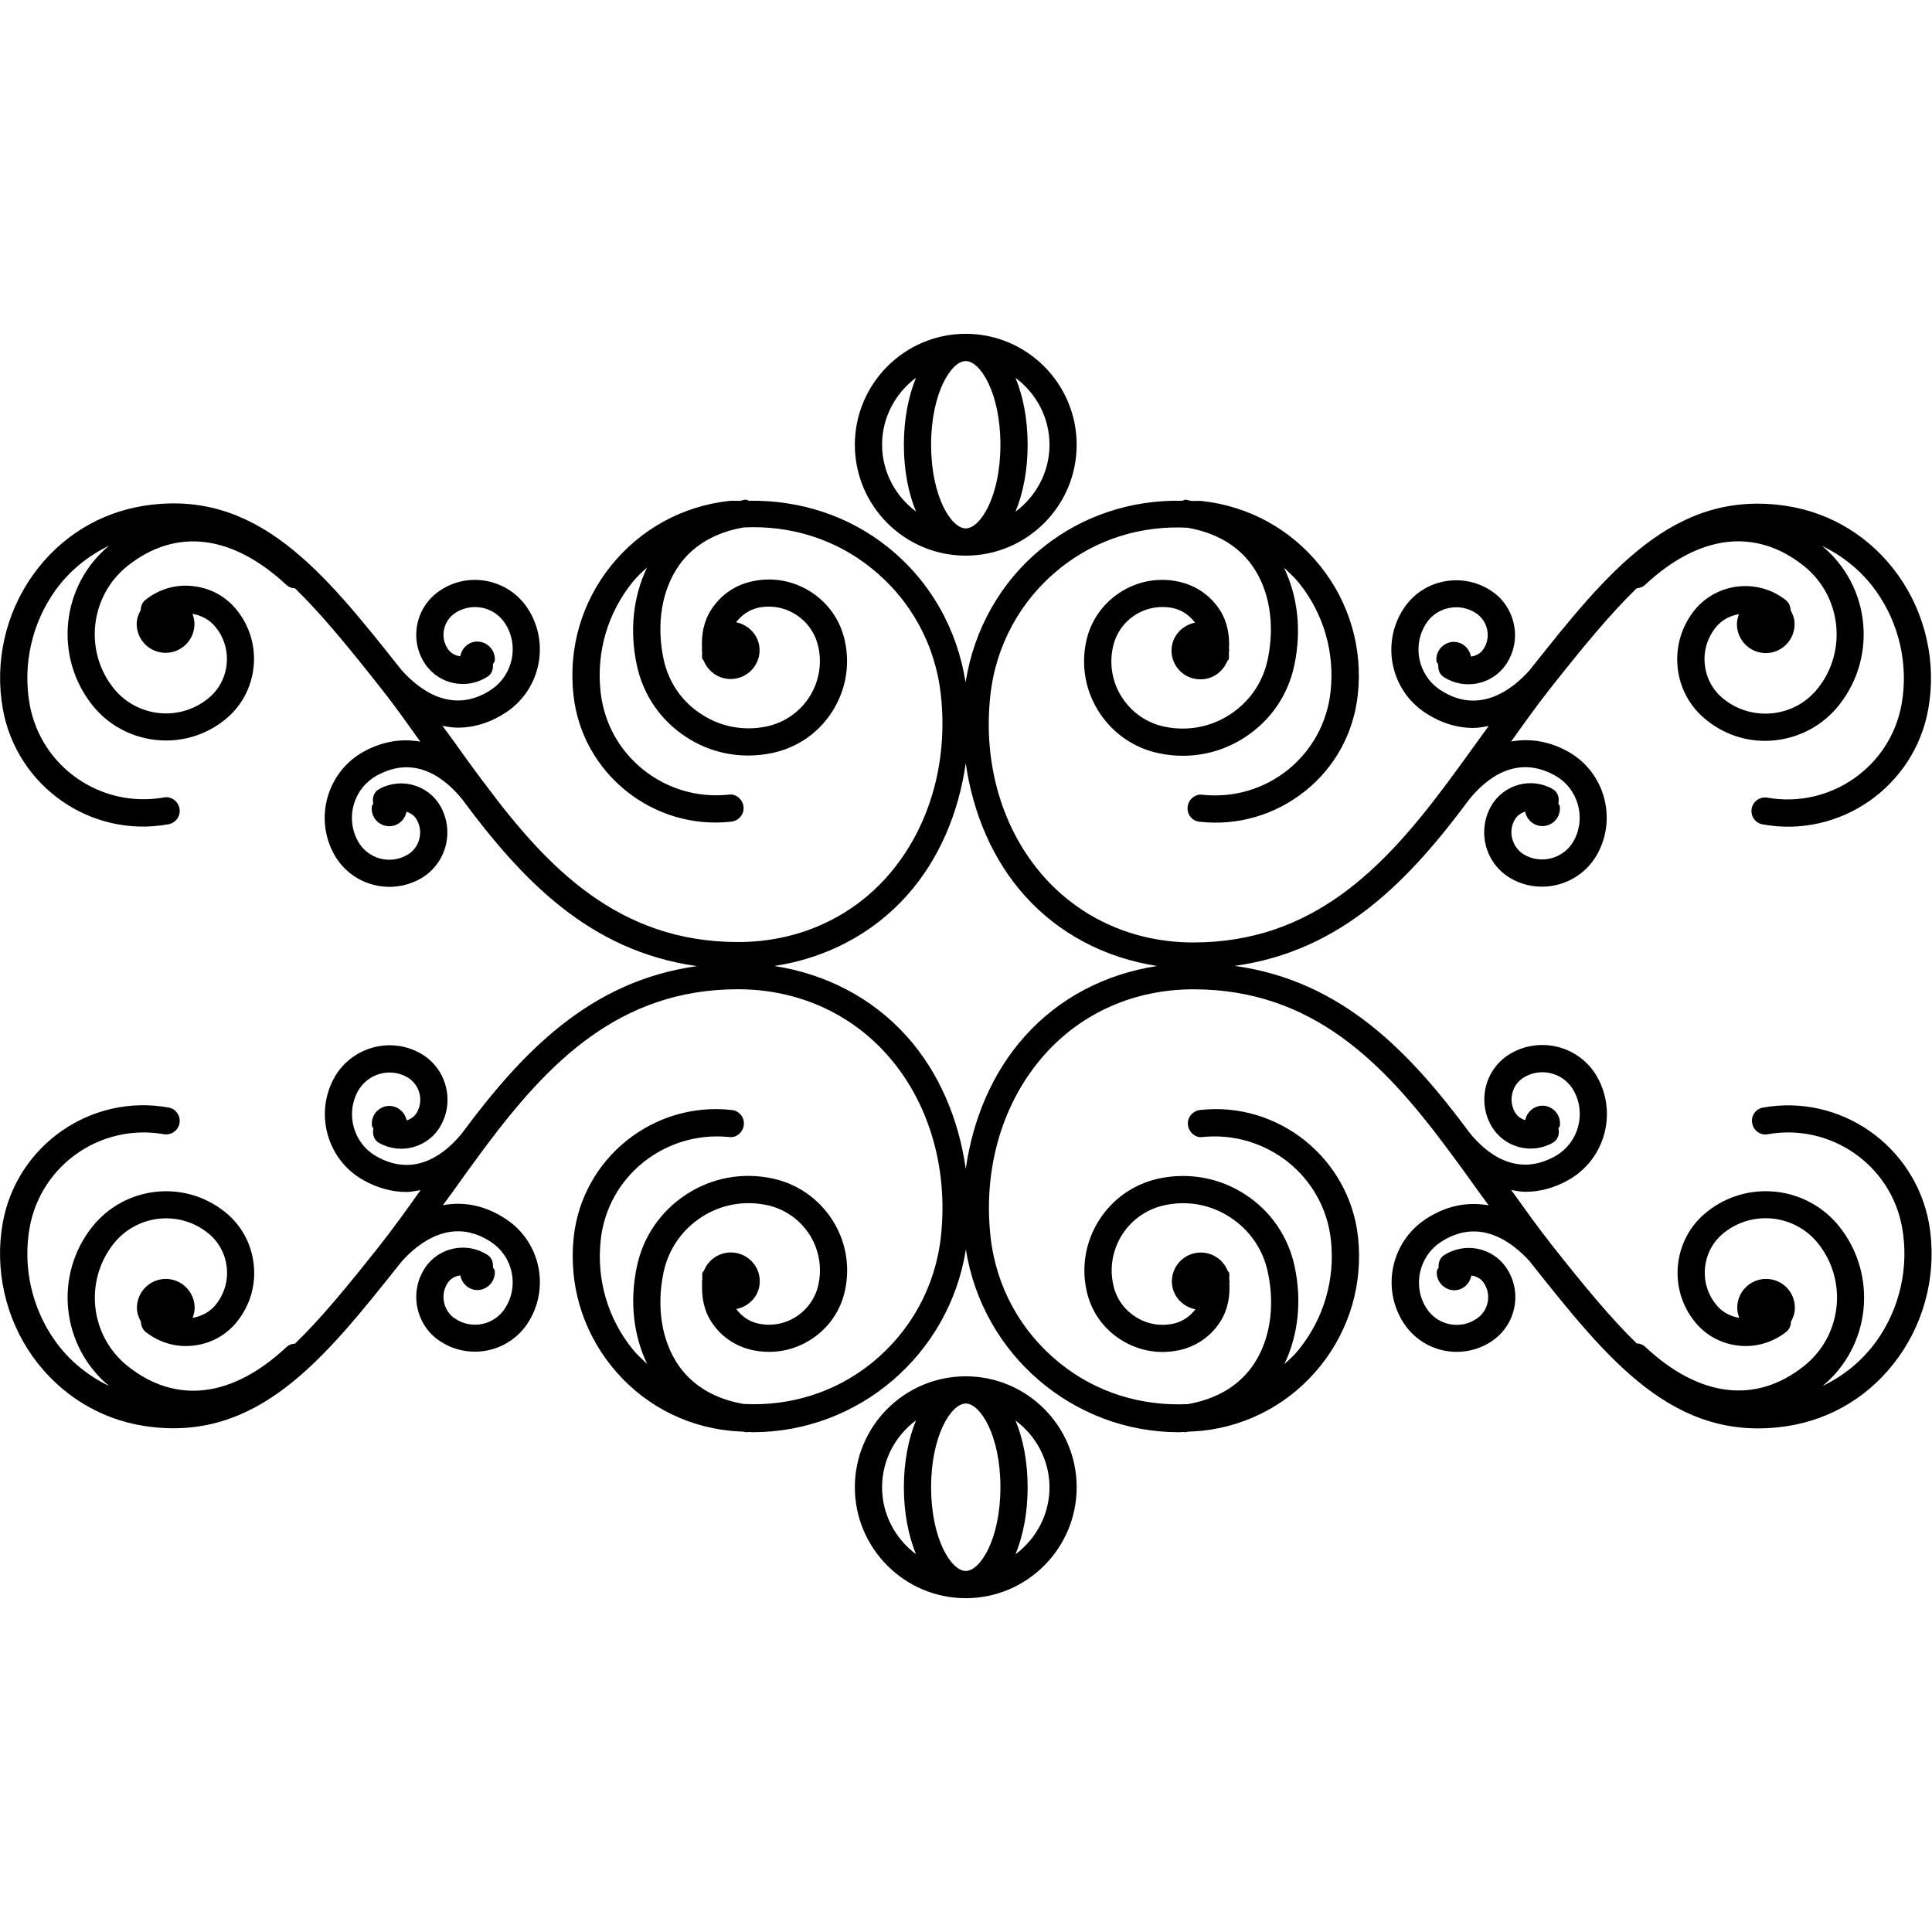 <?xml version="1.0" encoding="utf-8"?>
<!-- Generated by IcoMoon.io -->
<!DOCTYPE svg PUBLIC "-//W3C//DTD SVG 1.1//EN" "http://www.w3.org/Graphics/SVG/1.1/DTD/svg11.dtd">
<svg version="1.1" xmlns="http://www.w3.org/2000/svg" xmlns:xlink="http://www.w3.org/1999/xlink" width="32" height="32" viewBox="0 0 32 32">
<path d="M15.996 22.796c-1.013 0-1.837 0.824-1.837 1.837s0.824 1.838 1.837 1.838 1.837-0.825 1.837-1.838-0.824-1.837-1.837-1.837zM16.57 24.633c0 0.859-0.334 1.387-0.574 1.387s-0.574-0.528-0.574-1.387c0-0.859 0.334-1.386 0.574-1.386s0.574 0.527 0.574 1.386zM14.61 24.633c0-0.454 0.223-0.856 0.562-1.107-0.125 0.304-0.201 0.683-0.201 1.107 0 0.426 0.076 0.806 0.201 1.109-0.34-0.253-0.562-0.654-0.562-1.109zM16.82 25.744c0.125-0.305 0.201-0.685 0.201-1.108 0-0.427-0.075-0.805-0.201-1.108 0.339 0.252 0.563 0.656 0.563 1.108s-0.223 0.853-0.563 1.108zM29.202 18.344c-0.122 0.021-0.204 0.138-0.18 0.262 0.021 0.121 0.139 0.205 0.261 0.18 1.039-0.182 2.035 0.506 2.222 1.545 0.117 0.657-0.037 1.34-0.425 1.882-0.235 0.327-0.544 0.576-0.892 0.743 0.792-0.654 0.92-1.829 0.278-2.639-0.538-0.674-1.522-0.783-2.192-0.246-0.271 0.213-0.441 0.523-0.48 0.866s0.058 0.681 0.274 0.951c0.18 0.226 0.436 0.367 0.722 0.399 0.283 0.035 0.569-0.049 0.796-0.227 0.053-0.044 0.077-0.104 0.078-0.169 0.039-0.069 0.065-0.144 0.065-0.229 0-0.266-0.212-0.479-0.477-0.479s-0.478 0.213-0.478 0.479c0 0.058 0.014 0.114 0.033 0.166-0.151-0.026-0.29-0.099-0.386-0.224-0.141-0.175-0.205-0.394-0.179-0.619 0.025-0.224 0.135-0.426 0.313-0.567 0.478-0.38 1.177-0.301 1.559 0.178 0.495 0.621 0.391 1.531-0.232 2.028-0.798 0.635-1.735 0.525-2.636-0.32-0.039-0.036-0.090-0.050-0.138-0.054-0.432-0.419-0.878-0.962-1.395-1.616-0.233-0.294-0.457-0.61-0.682-0.924 0.077 0.014 0.155 0.030 0.233 0.030 0.24 0 0.48-0.063 0.717-0.197 0.599-0.338 0.811-1.102 0.475-1.703-0.283-0.504-0.922-0.679-1.423-0.397-0.205 0.116-0.353 0.304-0.416 0.53-0.062 0.227-0.034 0.467 0.082 0.671 0.203 0.358 0.66 0.488 1.021 0.283 0.086-0.049 0.113-0.145 0.093-0.239 0.004-0.017 0.020-0.021 0.023-0.039 0.022-0.16-0.087-0.308-0.247-0.333-0.155-0.020-0.296 0.085-0.326 0.237-0.069-0.020-0.132-0.064-0.171-0.131-0.057-0.1-0.071-0.215-0.040-0.327s0.103-0.203 0.203-0.259c0.286-0.161 0.649-0.059 0.809 0.226 0.216 0.384 0.078 0.873-0.305 1.088-0.647 0.363-1.147-0.057-1.411-0.379-0.986-1.33-2.107-2.525-3.898-2.773 1.785-0.246 2.906-1.438 3.888-2.761 0.261-0.321 0.767-0.757 1.42-0.391 0.383 0.216 0.52 0.704 0.305 1.087-0.162 0.284-0.525 0.386-0.81 0.227-0.099-0.056-0.171-0.148-0.203-0.259s-0.018-0.226 0.040-0.326c0.039-0.067 0.102-0.111 0.171-0.132 0.030 0.152 0.17 0.258 0.326 0.237 0.162-0.024 0.271-0.172 0.247-0.332-0.002-0.018-0.019-0.022-0.023-0.039 0.020-0.094-0.007-0.19-0.093-0.24-0.361-0.205-0.818-0.074-1.021 0.283-0.116 0.206-0.144 0.444-0.082 0.671 0.063 0.225 0.211 0.414 0.416 0.53 0.163 0.092 0.337 0.133 0.509 0.133 0.365 0 0.721-0.192 0.913-0.533 0.336-0.6 0.123-1.363-0.475-1.701-0.313-0.175-0.635-0.227-0.949-0.17 0.225-0.316 0.448-0.628 0.68-0.92 0.518-0.654 0.965-1.197 1.399-1.618 0.047-0.006 0.095-0.016 0.133-0.051 0.901-0.844 1.838-0.956 2.636-0.32 0.621 0.497 0.726 1.407 0.232 2.028-0.186 0.234-0.45 0.379-0.744 0.412-0.294 0.032-0.584-0.050-0.816-0.236-0.176-0.139-0.286-0.34-0.311-0.563-0.027-0.224 0.038-0.443 0.178-0.62 0.099-0.125 0.239-0.197 0.386-0.221-0.019 0.053-0.033 0.105-0.033 0.165 0 0.264 0.214 0.479 0.478 0.479s0.477-0.215 0.477-0.479c0-0.085-0.026-0.161-0.065-0.229-0.003-0.065-0.026-0.126-0.080-0.169-0.467-0.369-1.146-0.29-1.517 0.172-0.215 0.271-0.312 0.61-0.274 0.953s0.208 0.651 0.48 0.864c0.278 0.224 0.617 0.342 0.967 0.342 0.060 0 0.12-0.003 0.179-0.011 0.414-0.049 0.785-0.252 1.045-0.58 0.642-0.807 0.514-1.984-0.28-2.638 0.349 0.169 0.657 0.416 0.892 0.745 0.388 0.541 0.542 1.225 0.425 1.88-0.187 1.036-1.183 1.727-2.222 1.545-0.121-0.022-0.24 0.059-0.261 0.182s0.059 0.24 0.181 0.26c1.278 0.235 2.514-0.624 2.744-1.908 0.139-0.771-0.043-1.582-0.5-2.221-0.445-0.623-1.101-1.030-1.846-1.145-1.869-0.286-2.968 1.099-4.24 2.699-0.006 0.010-0.013 0.019-0.019 0.026-0.001 0.001-0.002 0.001-0.003 0.002-0.274 0.305-0.829 0.749-1.479 0.318-0.366-0.244-0.467-0.739-0.225-1.105 0.087-0.132 0.222-0.22 0.377-0.25 0.154-0.032 0.314 0 0.447 0.088 0.095 0.063 0.16 0.161 0.183 0.274 0.022 0.113 0 0.226-0.063 0.319-0.048 0.074-0.125 0.113-0.206 0.124-0.027-0.146-0.154-0.252-0.305-0.243-0.163 0.015-0.281 0.155-0.267 0.317 0.002 0.024 0.022 0.037 0.030 0.058-0.005 0.077 0.016 0.155 0.085 0.203 0.344 0.227 0.809 0.133 1.038-0.206 0.132-0.196 0.177-0.432 0.131-0.658-0.048-0.231-0.18-0.432-0.377-0.56-0.233-0.155-0.509-0.207-0.783-0.155-0.276 0.055-0.509 0.211-0.665 0.445-0.378 0.571-0.222 1.345 0.35 1.726 0.257 0.17 0.529 0.255 0.802 0.255 0.085 0 0.169-0.017 0.254-0.032-0.049 0.068-0.097 0.132-0.145 0.2-0.181 0.25-0.363 0.505-0.548 0.753-0.006 0.008-0.013 0.014-0.019 0.020-0.001 0.002 0 0.003-0.001 0.006-1.032 1.379-2.208 2.606-4.178 2.606-0.004 0-0.010 0-0.015 0-0.962-0.003-1.832-0.388-2.452-1.078-0.695-0.777-1.021-1.875-0.896-3.013 0.091-0.833 0.5-1.579 1.151-2.104 0.603-0.485 1.349-0.715 2.116-0.674 0.461 0.081 0.833 0.29 1.070 0.627 0.287 0.404 0.38 0.971 0.257 1.556-0.079 0.377-0.301 0.699-0.624 0.91-0.321 0.21-0.707 0.281-1.085 0.202-0.291-0.060-0.54-0.233-0.702-0.482-0.161-0.245-0.216-0.543-0.153-0.833 0.046-0.218 0.173-0.407 0.361-0.53s0.414-0.164 0.635-0.119c0.149 0.032 0.274 0.121 0.365 0.241-0.224 0.045-0.393 0.235-0.39 0.469 0.004 0.264 0.221 0.475 0.486 0.47 0.199-0.002 0.366-0.127 0.436-0.299 0.007-0.014 0.024-0.021 0.027-0.039 0.008-0.039-0.002-0.077 0.002-0.116 0-0.012 0.005-0.019 0.005-0.030 0-0.009-0.004-0.016-0.004-0.022 0.012-0.226-0.027-0.45-0.152-0.643-0.157-0.243-0.4-0.408-0.682-0.469-0.339-0.074-0.686-0.008-0.975 0.181s-0.487 0.477-0.557 0.813c-0.086 0.406-0.010 0.822 0.217 1.171s0.577 0.591 0.986 0.677c0.132 0.028 0.266 0.042 0.398 0.042 0.361 0 0.717-0.103 1.028-0.306 0.424-0.275 0.715-0.698 0.819-1.193 0.123-0.582 0.055-1.146-0.171-1.616 0.084 0.080 0.17 0.157 0.244 0.247 0.412 0.511 0.599 1.153 0.527 1.809-0.056 0.51-0.307 0.969-0.708 1.293-0.401 0.32-0.9 0.465-1.413 0.412-0.117-0.020-0.234 0.076-0.246 0.201-0.015 0.124 0.076 0.235 0.2 0.246 0.629 0.070 1.249-0.113 1.743-0.506 0.497-0.396 0.806-0.962 0.875-1.595 0.085-0.771-0.137-1.533-0.625-2.14-0.488-0.606-1.181-0.987-1.955-1.071-0.062-0.008-0.121 0.002-0.182-0.003-0.030-0.005-0.055-0.015-0.085-0.019-0.024-0.003-0.039 0.013-0.062 0.017-0.834-0.017-1.644 0.242-2.303 0.771-0.702 0.563-1.146 1.358-1.284 2.238-0.138-0.882-0.582-1.675-1.284-2.238-0.659-0.529-1.467-0.783-2.302-0.771-0.022-0.005-0.040-0.019-0.063-0.018-0.030 0.004-0.056 0.015-0.084 0.019-0.061 0.003-0.122-0.005-0.183 0.002-0.773 0.085-1.468 0.466-1.955 1.071-0.488 0.607-0.709 1.367-0.624 2.14 0.068 0.629 0.379 1.194 0.873 1.593 0.495 0.395 1.116 0.579 1.744 0.508 0.124-0.015 0.214-0.126 0.2-0.248-0.014-0.123-0.129-0.22-0.248-0.199-0.513 0.053-1.013-0.094-1.413-0.414s-0.652-0.78-0.707-1.293c-0.071-0.655 0.116-1.296 0.527-1.809 0.074-0.093 0.158-0.17 0.243-0.246-0.225 0.468-0.294 1.033-0.17 1.613 0.104 0.496 0.395 0.92 0.819 1.195 0.311 0.204 0.665 0.306 1.028 0.306 0.133 0 0.266-0.015 0.398-0.042 0.409-0.087 0.759-0.326 0.987-0.678 0.226-0.35 0.303-0.765 0.216-1.17-0.070-0.338-0.268-0.628-0.557-0.816-0.29-0.188-0.635-0.254-0.975-0.18-0.282 0.058-0.525 0.225-0.683 0.469-0.125 0.194-0.165 0.417-0.152 0.643 0 0.008-0.004 0.015-0.004 0.022 0 0.012 0.005 0.019 0.005 0.030 0.003 0.040-0.006 0.077 0.002 0.116 0.004 0.018 0.020 0.023 0.027 0.040 0.070 0.171 0.239 0.296 0.437 0.299 0.265 0.003 0.482-0.207 0.486-0.471 0.003-0.234-0.167-0.425-0.389-0.469 0.092-0.121 0.217-0.206 0.365-0.241 0.221-0.046 0.447-0.004 0.635 0.12 0.187 0.123 0.316 0.311 0.363 0.533 0.062 0.286 0.007 0.582-0.153 0.831-0.162 0.247-0.411 0.419-0.702 0.482-0.377 0.079-0.762 0.009-1.085-0.204-0.323-0.208-0.544-0.533-0.624-0.911-0.123-0.582-0.030-1.148 0.257-1.555 0.238-0.336 0.609-0.547 1.071-0.626 0.768-0.037 1.51 0.188 2.113 0.674 0.653 0.523 1.062 1.269 1.152 2.104 0.124 1.138-0.203 2.234-0.897 3.013-0.619 0.692-1.49 1.074-2.451 1.076-0.005 0-0.010 0-0.015 0-1.967 0-3.146-1.221-4.177-2.603-0.001-0.002 0-0.004-0.002-0.006-0.006-0.010-0.015-0.015-0.021-0.023-0.185-0.246-0.368-0.5-0.547-0.752-0.048-0.067-0.097-0.132-0.146-0.198 0.085 0.018 0.17 0.031 0.256 0.031 0.272 0 0.543-0.084 0.8-0.254 0.573-0.382 0.73-1.156 0.351-1.729-0.319-0.477-0.969-0.61-1.447-0.288-0.195 0.131-0.329 0.327-0.376 0.557s0 0.467 0.13 0.66c0.23 0.342 0.695 0.434 1.038 0.206 0.070-0.046 0.090-0.125 0.085-0.202 0.007-0.020 0.028-0.034 0.030-0.057 0.015-0.162-0.104-0.303-0.267-0.318-0.151-0.012-0.277 0.096-0.305 0.243-0.081-0.011-0.158-0.050-0.206-0.122-0.063-0.095-0.086-0.207-0.063-0.32s0.088-0.208 0.183-0.274c0.133-0.087 0.292-0.118 0.447-0.088s0.289 0.122 0.376 0.251c0.243 0.364 0.142 0.859-0.224 1.106-0.652 0.432-1.207-0.014-1.48-0.319-0.001-0.002-0.002-0.002-0.003-0.002-0.006-0.009-0.014-0.019-0.020-0.026-1.271-1.602-2.369-2.988-4.24-2.7-0.744 0.114-1.4 0.52-1.846 1.145-0.457 0.639-0.639 1.448-0.5 2.223 0.231 1.282 1.462 2.144 2.744 1.908 0.123-0.022 0.205-0.139 0.182-0.262s-0.143-0.206-0.261-0.181c-1.042 0.181-2.035-0.506-2.221-1.544-0.117-0.657 0.037-1.34 0.423-1.882 0.235-0.329 0.544-0.576 0.893-0.745-0.792 0.656-0.92 1.829-0.279 2.64 0.308 0.387 0.764 0.587 1.223 0.587 0.341 0 0.683-0.111 0.969-0.34 0.27-0.213 0.44-0.523 0.479-0.866s-0.059-0.682-0.274-0.951c-0.18-0.227-0.435-0.367-0.722-0.399-0.285-0.037-0.569 0.048-0.794 0.227-0.053 0.042-0.077 0.103-0.078 0.169-0.039 0.069-0.067 0.144-0.067 0.229 0 0.264 0.214 0.479 0.479 0.479s0.478-0.215 0.478-0.479c0-0.057-0.014-0.113-0.033-0.167 0.151 0.026 0.289 0.1 0.386 0.224 0.141 0.174 0.204 0.395 0.179 0.619s-0.136 0.426-0.313 0.565c-0.478 0.382-1.177 0.301-1.558-0.175-0.495-0.62-0.391-1.53 0.231-2.027 0.799-0.634 1.734-0.523 2.636 0.32 0.040 0.036 0.090 0.049 0.139 0.053 0.432 0.421 0.877 0.963 1.394 1.618 0.231 0.289 0.455 0.605 0.679 0.92-0.313-0.056-0.635-0.004-0.947 0.171-0.599 0.338-0.813 1.101-0.477 1.702 0.192 0.341 0.548 0.532 0.913 0.532 0.173 0 0.349-0.043 0.511-0.133 0.205-0.116 0.353-0.305 0.416-0.53 0.063-0.227 0.034-0.466-0.081-0.671-0.202-0.358-0.661-0.486-1.020-0.283-0.087 0.049-0.113 0.145-0.094 0.24-0.004 0.016-0.020 0.021-0.022 0.039-0.023 0.16 0.086 0.308 0.247 0.331 0.155 0.022 0.297-0.084 0.326-0.236 0.070 0.020 0.133 0.064 0.17 0.132 0.057 0.1 0.071 0.216 0.040 0.327s-0.103 0.203-0.204 0.258c-0.286 0.163-0.648 0.059-0.808-0.226-0.216-0.384-0.079-0.872 0.305-1.088 0.652-0.366 1.155 0.063 1.418 0.388 0.984 1.328 2.104 2.517 3.891 2.765-1.79 0.248-2.911 1.445-3.897 2.773-0.263 0.321-0.764 0.744-1.411 0.379-0.383-0.215-0.52-0.704-0.305-1.087 0.162-0.284 0.525-0.388 0.809-0.227 0.1 0.056 0.172 0.148 0.204 0.259 0.031 0.11 0.017 0.226-0.040 0.327-0.038 0.065-0.102 0.111-0.17 0.131-0.030-0.151-0.171-0.257-0.326-0.237-0.161 0.025-0.271 0.172-0.247 0.334 0.002 0.016 0.018 0.020 0.022 0.037-0.018 0.093 0.007 0.19 0.094 0.239 0.361 0.204 0.819 0.074 1.020-0.283 0.116-0.206 0.145-0.443 0.081-0.671-0.063-0.225-0.211-0.414-0.416-0.53-0.5-0.281-1.14-0.101-1.423 0.398-0.336 0.6-0.123 1.364 0.477 1.702 0.235 0.132 0.478 0.197 0.716 0.197 0.077 0 0.155-0.019 0.233-0.031-0.225 0.318-0.45 0.631-0.682 0.925-0.518 0.654-0.963 1.197-1.397 1.618-0.049 0.003-0.098 0.016-0.137 0.052-0.901 0.846-1.838 0.957-2.636 0.319-0.622-0.495-0.725-1.406-0.231-2.028 0.382-0.48 1.082-0.558 1.559-0.177 0.177 0.14 0.287 0.341 0.313 0.565s-0.038 0.443-0.179 0.621c-0.096 0.121-0.234 0.195-0.385 0.221 0.019-0.054 0.033-0.107 0.033-0.166 0-0.264-0.214-0.479-0.478-0.479s-0.478 0.215-0.478 0.479c0 0.085 0.028 0.16 0.066 0.229 0.002 0.062 0.025 0.126 0.078 0.169 0.225 0.178 0.506 0.262 0.794 0.227 0.286-0.032 0.542-0.173 0.722-0.399 0.216-0.27 0.313-0.608 0.274-0.951s-0.209-0.653-0.48-0.866c-0.671-0.537-1.655-0.426-2.193 0.247-0.642 0.807-0.514 1.983 0.279 2.639-0.349-0.169-0.658-0.416-0.893-0.744-0.387-0.542-0.541-1.225-0.424-1.882 0.187-1.036 1.181-1.727 2.221-1.545 0.118 0.022 0.24-0.059 0.261-0.18 0.022-0.124-0.059-0.241-0.182-0.262-1.281-0.232-2.513 0.625-2.745 1.907-0.139 0.772 0.043 1.585 0.5 2.224 0.446 0.621 1.102 1.030 1.847 1.144 1.869 0.285 2.969-1.1 4.24-2.7 0.007-0.010 0.014-0.019 0.020-0.025 0.001-0.003 0.002-0.003 0.003-0.003 0.274-0.305 0.83-0.749 1.479-0.318 0.366 0.244 0.468 0.738 0.225 1.104-0.087 0.131-0.221 0.222-0.376 0.253s-0.315-0.001-0.447-0.090c-0.096-0.062-0.16-0.161-0.183-0.274s0-0.226 0.063-0.319c0.049-0.074 0.125-0.111 0.207-0.122 0.028 0.144 0.153 0.251 0.304 0.242 0.162-0.015 0.281-0.157 0.267-0.318-0.002-0.023-0.022-0.037-0.030-0.057 0.005-0.077-0.015-0.155-0.085-0.203-0.343-0.227-0.808-0.135-1.038 0.207-0.131 0.196-0.176 0.432-0.13 0.658 0.047 0.231 0.18 0.432 0.376 0.56 0.178 0.118 0.378 0.174 0.578 0.174 0.338 0 0.67-0.164 0.87-0.465 0.378-0.572 0.222-1.347-0.352-1.729-0.335-0.224-0.695-0.299-1.049-0.232 0.046-0.063 0.094-0.125 0.139-0.188 0.18-0.254 0.364-0.507 0.55-0.759 0.006-0.007 0.013-0.012 0.018-0.018 0.001-0.002 0-0.006 0.002-0.008 1.032-1.378 2.209-2.604 4.178-2.604 0.004 0 0.009 0 0.014 0 0.962 0.004 1.832 0.386 2.452 1.079 0.694 0.775 1.020 1.874 0.897 3.012-0.091 0.834-0.5 1.579-1.152 2.104-0.602 0.484-1.348 0.714-2.114 0.674-0.463-0.079-0.833-0.29-1.071-0.626-0.286-0.405-0.38-0.972-0.257-1.556 0.080-0.377 0.301-0.699 0.624-0.91s0.707-0.282 1.086-0.202c0.291 0.061 0.54 0.234 0.702 0.481 0.16 0.246 0.215 0.545 0.153 0.833-0.046 0.217-0.175 0.406-0.362 0.53s-0.415 0.166-0.635 0.118c-0.15-0.031-0.273-0.118-0.364-0.24 0.223-0.044 0.393-0.232 0.389-0.467-0.003-0.264-0.221-0.474-0.486-0.47-0.198 0.002-0.367 0.127-0.437 0.298-0.007 0.017-0.023 0.022-0.027 0.040-0.008 0.039 0.002 0.077-0.002 0.116 0 0.011-0.006 0.018-0.006 0.029 0 0.010 0.004 0.017 0.004 0.023-0.012 0.226 0.027 0.451 0.153 0.643 0.157 0.243 0.399 0.407 0.681 0.468 0.341 0.072 0.685 0.009 0.975-0.18 0.289-0.188 0.488-0.478 0.558-0.814 0.086-0.407 0.010-0.822-0.217-1.171s-0.578-0.591-0.986-0.678c-0.496-0.105-1.001-0.014-1.426 0.264-0.424 0.276-0.715 0.699-0.819 1.193-0.124 0.582-0.055 1.147 0.17 1.616-0.084-0.079-0.169-0.157-0.242-0.246-0.412-0.512-0.599-1.154-0.527-1.81 0.114-1.054 1.066-1.808 2.122-1.704 0.119 0.022 0.235-0.076 0.248-0.2s-0.076-0.236-0.2-0.247c-1.299-0.146-2.476 0.802-2.617 2.102-0.084 0.772 0.137 1.533 0.624 2.14s1.182 0.988 1.955 1.070c0.077 0.009 0.153 0.011 0.23 0.016 0.012 0.002 0.024 0.005 0.037 0.007 0.010 0.002 0.020 0.002 0.030 0.002 0.006 0 0.009-0.005 0.015-0.005 0.026 0.002 0.053 0.005 0.079 0.005 1.747-0.002 3.249-1.283 3.525-3.027 0.276 1.745 1.779 3.027 3.525 3.027 0.025 0 0.053-0.003 0.080-0.005 0.004 0 0.008 0.005 0.013 0.005 0.011 0 0.019 0 0.030-0.002 0.012-0.002 0.023-0.005 0.035-0.007 0.077-0.005 0.154-0.007 0.232-0.015 0.774-0.085 1.468-0.466 1.955-1.071 0.488-0.607 0.709-1.367 0.625-2.14-0.143-1.299-1.32-2.248-2.617-2.102-0.124 0.015-0.214 0.126-0.2 0.247 0.013 0.122 0.131 0.224 0.246 0.2 1.056-0.104 2.008 0.65 2.122 1.706 0.071 0.654-0.116 1.296-0.527 1.809-0.073 0.093-0.158 0.17-0.244 0.246 0.225-0.467 0.294-1.032 0.171-1.614-0.105-0.495-0.395-0.92-0.82-1.195-0.424-0.277-0.933-0.368-1.425-0.265-0.409 0.088-0.759 0.328-0.987 0.679-0.226 0.349-0.303 0.766-0.217 1.17 0.070 0.338 0.268 0.627 0.558 0.815 0.291 0.188 0.635 0.254 0.974 0.181 0.281-0.059 0.525-0.225 0.682-0.469 0.125-0.193 0.166-0.417 0.153-0.643 0-0.009 0.004-0.016 0.004-0.022 0-0.011-0.005-0.020-0.005-0.031-0.003-0.039 0.006-0.076-0.002-0.114-0.003-0.018-0.018-0.024-0.027-0.041-0.070-0.172-0.238-0.295-0.436-0.298-0.265-0.004-0.482 0.207-0.486 0.471-0.003 0.236 0.166 0.424 0.389 0.469-0.091 0.12-0.215 0.206-0.364 0.238-0.219 0.047-0.445 0.007-0.634-0.118-0.187-0.121-0.319-0.311-0.363-0.532-0.063-0.286-0.007-0.582 0.153-0.832 0.162-0.247 0.411-0.419 0.702-0.481 0.376-0.080 0.762-0.010 1.085 0.203 0.321 0.209 0.544 0.533 0.622 0.91 0.124 0.582 0.031 1.149-0.257 1.555-0.238 0.336-0.609 0.548-1.070 0.628-0.769 0.035-1.511-0.19-2.115-0.676-0.653-0.525-1.062-1.27-1.152-2.102-0.125-1.139 0.203-2.235 0.897-3.013 0.619-0.695 1.488-1.076 2.451-1.080 0.004 0 0.009 0 0.014 0 1.97 0 3.147 1.224 4.18 2.606 0.001 0.002 0 0.005 0.002 0.007 0.005 0.007 0.011 0.011 0.017 0.019 0.187 0.249 0.37 0.504 0.551 0.757 0.046 0.064 0.093 0.126 0.14 0.19-0.356-0.066-0.716 0.008-1.050 0.231-0.574 0.384-0.731 1.158-0.352 1.729 0.202 0.301 0.532 0.466 0.87 0.466 0.201 0 0.401-0.056 0.579-0.174 0.195-0.13 0.329-0.327 0.376-0.558s0-0.466-0.131-0.659c-0.229-0.342-0.693-0.432-1.037-0.207-0.069 0.048-0.091 0.126-0.085 0.203-0.008 0.018-0.027 0.033-0.029 0.055-0.016 0.163 0.104 0.303 0.267 0.319 0.15 0.011 0.276-0.096 0.305-0.244 0.081 0.013 0.158 0.050 0.206 0.124 0.063 0.093 0.087 0.207 0.063 0.32-0.022 0.113-0.087 0.208-0.183 0.273-0.131 0.089-0.291 0.121-0.447 0.089-0.155-0.030-0.288-0.122-0.376-0.252-0.242-0.362-0.141-0.858 0.224-1.104 0.652-0.432 1.206 0.013 1.481 0.318 0.001 0.002 0.002 0.002 0.003 0.002 0.006 0.011 0.013 0.019 0.018 0.026 1.271 1.598 2.365 2.985 4.241 2.699 0.745-0.114 1.401-0.519 1.846-1.145 0.458-0.639 0.639-1.448 0.502-2.221-0.239-1.283-1.468-2.142-2.753-1.909zM16.97 17.168c-0.533 0.597-0.856 1.366-0.974 2.192-0.117-0.826-0.441-1.595-0.974-2.192-0.575-0.642-1.343-1.035-2.196-1.168 0.853-0.131 1.621-0.526 2.196-1.168 0.533-0.597 0.856-1.365 0.974-2.191 0.118 0.825 0.441 1.594 0.974 2.191 0.575 0.643 1.342 1.035 2.196 1.168-0.855 0.131-1.622 0.525-2.196 1.168zM15.996 9.203c1.013 0 1.837-0.824 1.837-1.836s-0.824-1.838-1.837-1.838-1.837 0.825-1.837 1.838c0 1.012 0.824 1.836 1.837 1.836zM15.422 7.367c0-0.859 0.334-1.387 0.574-1.387s0.574 0.528 0.574 1.387c0 0.858-0.334 1.385-0.574 1.385s-0.574-0.527-0.574-1.385zM17.383 7.367c0 0.454-0.224 0.855-0.563 1.108 0.125-0.305 0.201-0.683 0.201-1.108 0-0.426-0.076-0.806-0.201-1.109 0.34 0.254 0.563 0.654 0.563 1.109zM15.172 6.256c-0.125 0.305-0.201 0.684-0.201 1.108 0 0.427 0.075 0.806 0.201 1.108-0.339-0.251-0.562-0.655-0.562-1.108s0.223-0.853 0.562-1.108z"></path>
</svg>
